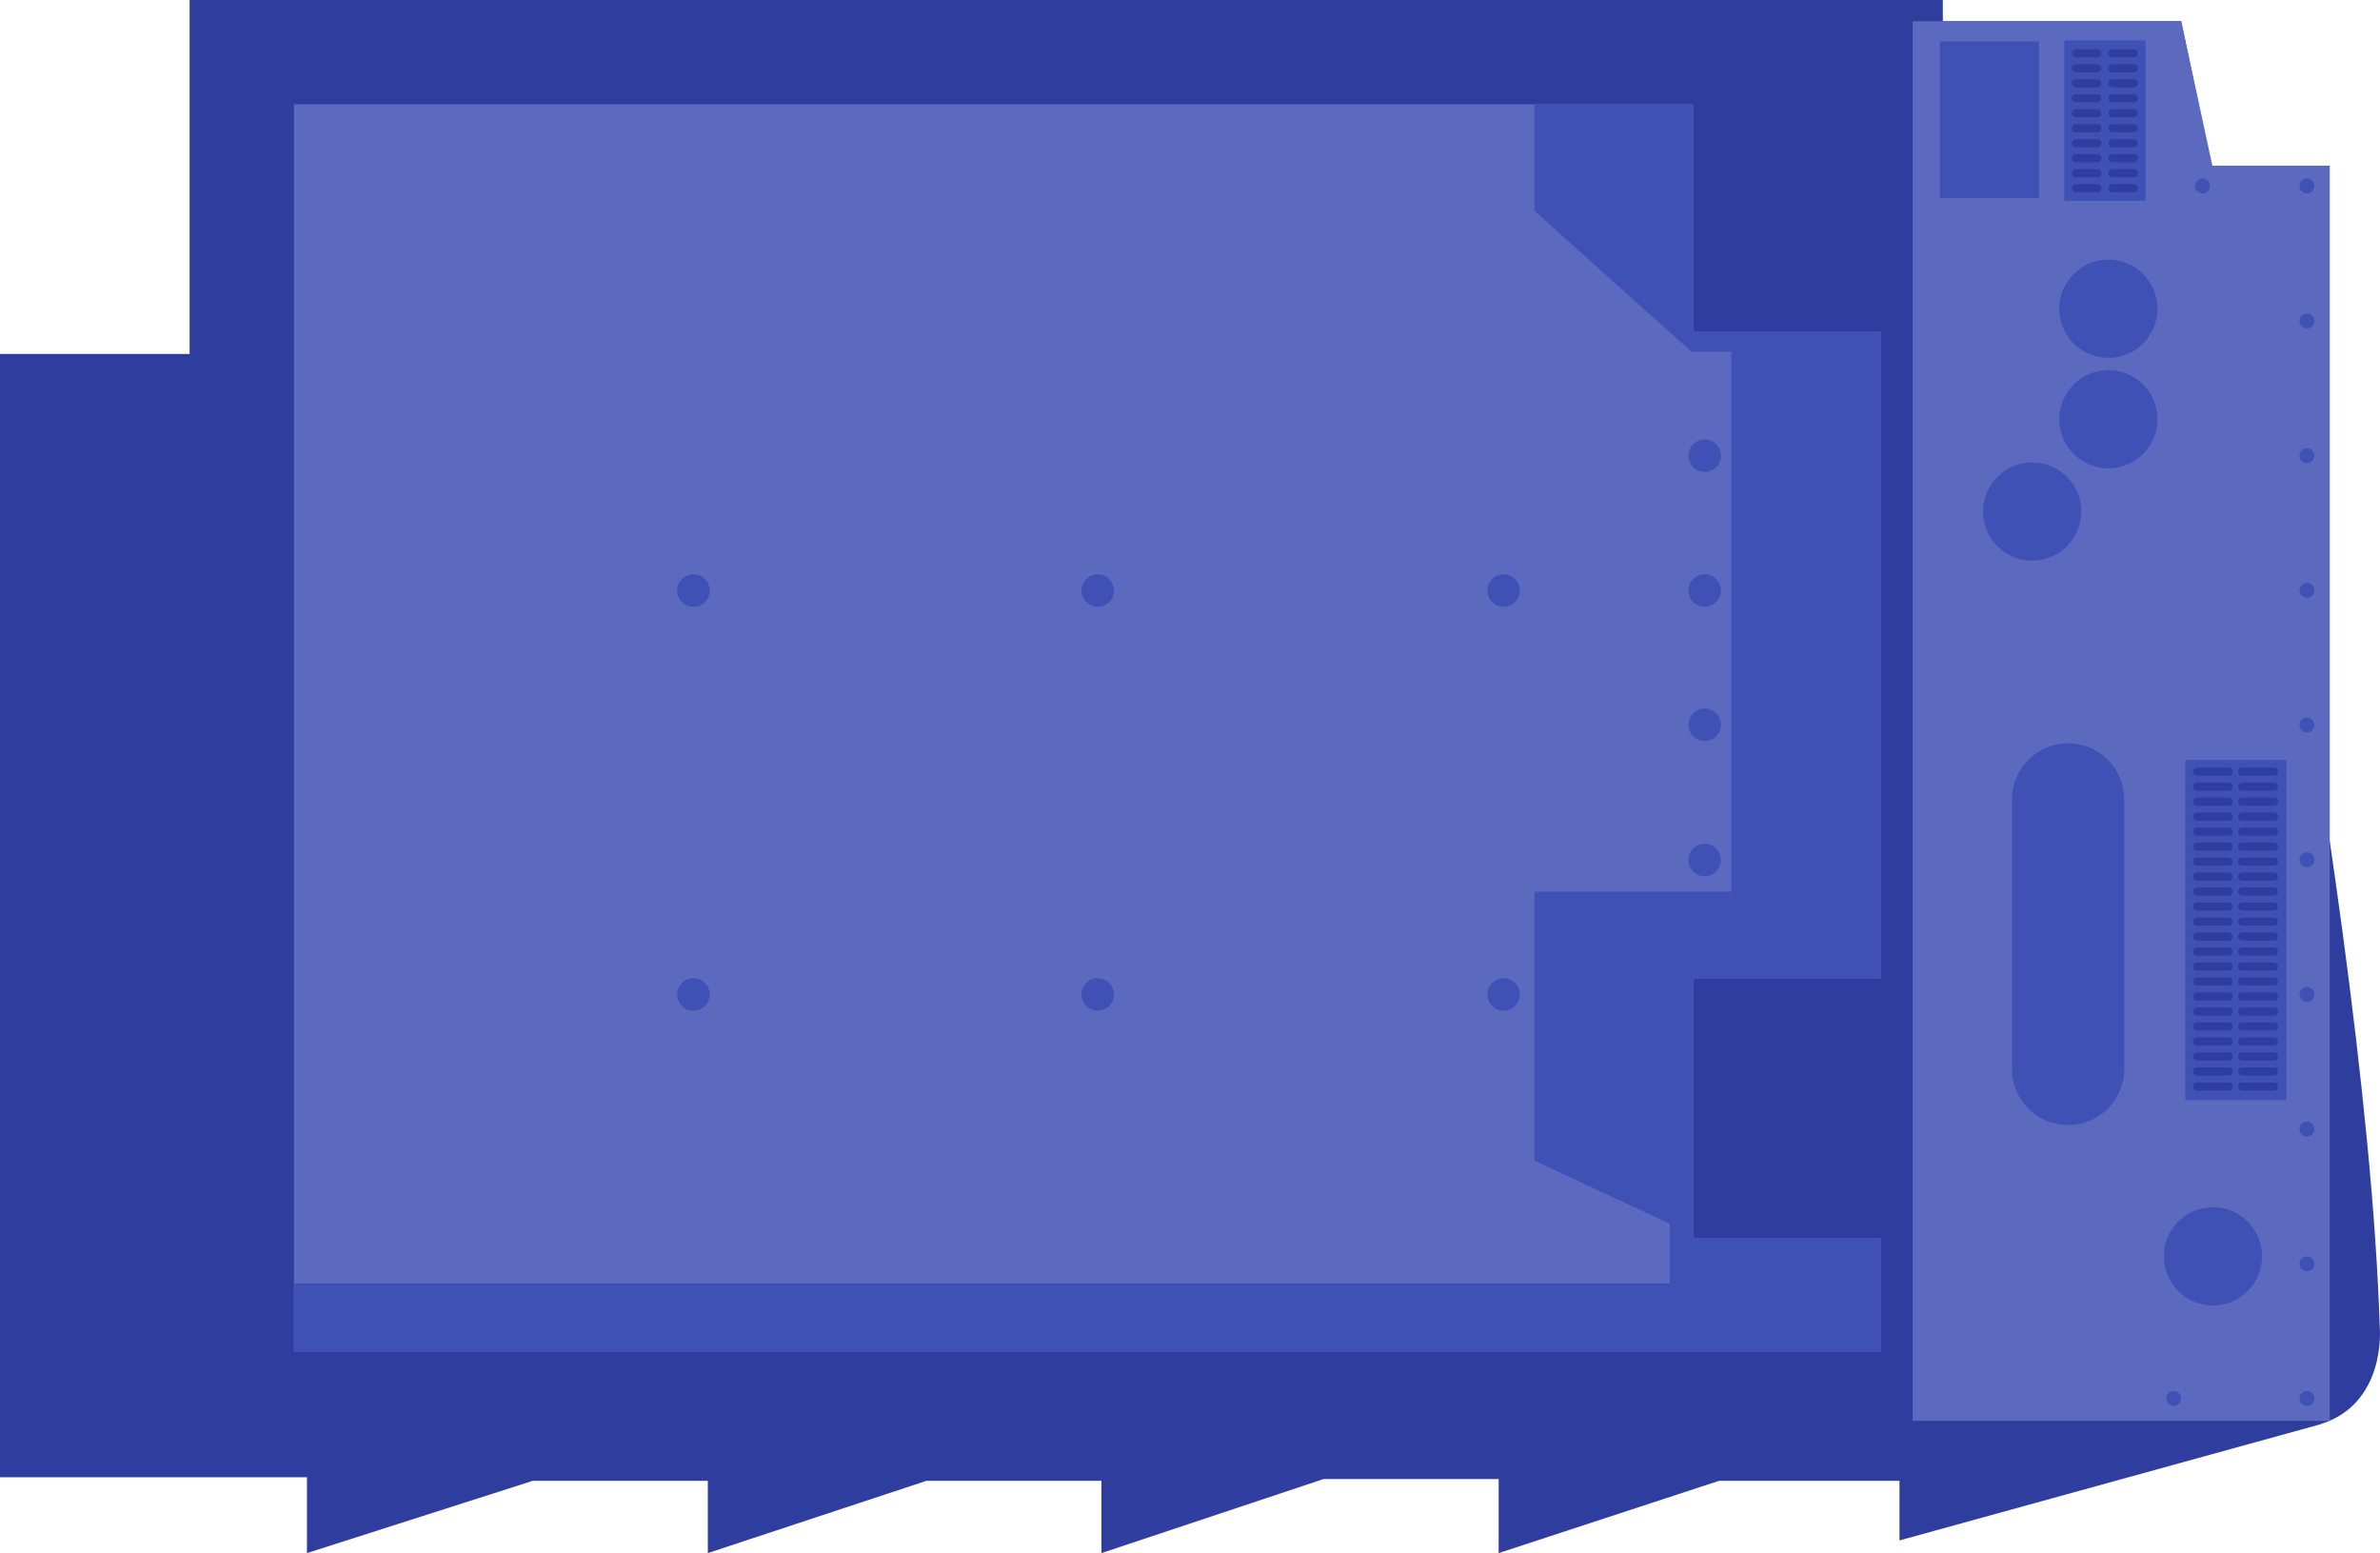 <?xml version="1.0" encoding="utf-8"?>
<!-- Generator: Adobe Illustrator 17.0.2, SVG Export Plug-In . SVG Version: 6.00 Build 0)  -->
<!DOCTYPE svg PUBLIC "-//W3C//DTD SVG 1.1//EN" "http://www.w3.org/Graphics/SVG/1.1/DTD/svg11.dtd">
<svg version="1.1" id="Layer_1" xmlns="http://www.w3.org/2000/svg" xmlns:xlink="http://www.w3.org/1999/xlink" x="0px" y="0px"
	 width="148.129px" height="96.645px" viewBox="0 0 148.129 96.645" enable-background="new 0 0 148.129 96.645"
	 xml:space="preserve">
<g>
	<path fill="#2f3e9e" d="M11.8,0h109.12v1.32h14.834c0,0,11.463,53.184,12.361,81.278c0,0,0.448,4.832-3.822,6.068l-26.071,7.191
		V92.15h-11.237l-13.71,4.495v-4.608h-10.9l-13.822,4.608V92.15h-10.9l-13.599,4.495V92.15H33.151l-14.047,4.495v-4.72H0V22.026
		h11.8V0z"/>
</g>
<polyline fill="#5b6abf" points="119.042,88.414 119.042,1.32 135.753,1.32 137.697,10.311 145.002,10.311 145.002,88.414 "/>
<rect x="120.737" y="2.578" fill="#3f51b5" width="6.171" height="9.745"/>
<rect x="128.481" y="2.513" fill="#3f51b5" width="5.056" height="9.984"/>
<rect x="136.011" y="47.284" fill="#3f51b5" width="6.294" height="21.169"/>
<g>
	<path fill="#3f51b5" d="M144.047,19.976c0-0.256-0.208-0.464-0.465-0.464c-0.255,0-0.463,0.208-0.463,0.464
		c0,0.255,0.208,0.463,0.463,0.463C143.839,20.439,144.047,20.231,144.047,19.976"/>
	<path fill="#3f51b5" d="M144.047,28.356c0-0.255-0.208-0.463-0.465-0.463c-0.255,0-0.463,0.208-0.463,0.463
		c0,0.256,0.208,0.464,0.463,0.464C143.839,28.821,144.047,28.612,144.047,28.356"/>
	<path fill="#3f51b5" d="M144.047,36.738c0-0.256-0.208-0.464-0.465-0.464c-0.255,0-0.463,0.208-0.463,0.464
		c0,0.255,0.208,0.463,0.463,0.463C143.839,37.202,144.047,36.994,144.047,36.738"/>
	<path fill="#3f51b5" d="M144.047,45.119c0-0.255-0.208-0.463-0.465-0.463c-0.255,0-0.463,0.208-0.463,0.463
		c0,0.256,0.208,0.464,0.463,0.464C143.839,45.583,144.047,45.375,144.047,45.119"/>
	<path fill="#3f51b5" d="M144.047,53.5c0-0.256-0.208-0.464-0.465-0.464c-0.255,0-0.463,0.208-0.463,0.464
		c0,0.256,0.208,0.464,0.463,0.464C143.839,53.964,144.047,53.756,144.047,53.5"/>
	<path fill="#3f51b5" d="M144.047,61.881c0-0.256-0.208-0.464-0.465-0.464c-0.255,0-0.463,0.208-0.463,0.464
		c0,0.256,0.208,0.464,0.463,0.464C143.839,62.345,144.047,62.137,144.047,61.881"/>
	<path fill="#3f51b5" d="M144.047,70.262c0-0.256-0.208-0.464-0.465-0.464c-0.255,0-0.463,0.208-0.463,0.464
		c0,0.256,0.208,0.464,0.463,0.464C143.839,70.727,144.047,70.519,144.047,70.262"/>
	<path fill="#3f51b5" d="M144.047,78.644c0-0.256-0.208-0.464-0.465-0.464c-0.255,0-0.463,0.208-0.463,0.464
		c0,0.256,0.208,0.464,0.463,0.464C143.839,79.107,144.047,78.899,144.047,78.644"/>
	<path fill="#3f51b5" d="M144.047,87.024c0-0.256-0.208-0.464-0.465-0.464c-0.255,0-0.463,0.208-0.463,0.464
		c0,0.257,0.208,0.464,0.463,0.464C143.839,87.489,144.047,87.281,144.047,87.024"/>
	<path fill="#3f51b5" d="M135.755,87.024c0-0.256-0.207-0.464-0.464-0.464c-0.256,0-0.463,0.208-0.463,0.464
		c0,0.257,0.207,0.464,0.463,0.464C135.548,87.489,135.755,87.281,135.755,87.024"/>
	<path fill="#3f51b5" d="M144.047,11.569c0-0.256-0.208-0.464-0.465-0.464c-0.255,0-0.463,0.208-0.463,0.464
		c0,0.255,0.208,0.464,0.463,0.464C143.839,12.033,144.047,11.824,144.047,11.569"/>
	<path fill="#3f51b5" d="M137.549,11.569c0-0.256-0.207-0.464-0.464-0.464c-0.255,0-0.463,0.208-0.463,0.464
		c0,0.255,0.208,0.464,0.463,0.464C137.342,12.033,137.549,11.824,137.549,11.569"/>
	<path fill="#2f3e9e" d="M138.716,48.271h-1.973c-0.139,0-0.252-0.113-0.252-0.252c0-0.14,0.113-0.254,0.252-0.254h1.973
		c0.139,0,0.252,0.114,0.252,0.254C138.968,48.158,138.854,48.271,138.716,48.271"/>
	<path fill="#2f3e9e" d="M138.716,49.204h-1.973c-0.139,0-0.252-0.113-0.252-0.253c0-0.14,0.113-0.253,0.252-0.253h1.973
		c0.139,0,0.252,0.114,0.252,0.253C138.968,49.091,138.854,49.204,138.716,49.204"/>
	<path fill="#2f3e9e" d="M138.716,50.137h-1.973c-0.139,0-0.252-0.113-0.252-0.253c0-0.14,0.113-0.254,0.252-0.254h1.973
		c0.139,0,0.252,0.114,0.252,0.254C138.968,50.024,138.854,50.137,138.716,50.137"/>
	<path fill="#2f3e9e" d="M138.716,51.07h-1.973c-0.139,0-0.252-0.113-0.252-0.252c0-0.14,0.113-0.253,0.252-0.253h1.973
		c0.139,0,0.252,0.113,0.252,0.253C138.968,50.957,138.854,51.07,138.716,51.07"/>
	<path fill="#2f3e9e" d="M138.716,52.003h-1.973c-0.139,0-0.252-0.113-0.252-0.253c0-0.139,0.113-0.253,0.252-0.253h1.973
		c0.139,0,0.252,0.114,0.252,0.253C138.968,51.89,138.854,52.003,138.716,52.003"/>
	<path fill="#2f3e9e" d="M138.716,52.936h-1.973c-0.139,0-0.252-0.113-0.252-0.252c0-0.14,0.113-0.254,0.252-0.254h1.973
		c0.139,0,0.252,0.114,0.252,0.254C138.968,52.823,138.854,52.936,138.716,52.936"/>
	<path fill="#2f3e9e" d="M138.716,53.868h-1.973c-0.139,0-0.252-0.113-0.252-0.252c0-0.14,0.113-0.253,0.252-0.253h1.973
		c0.139,0,0.252,0.114,0.252,0.253C138.968,53.755,138.854,53.868,138.716,53.868"/>
	<path fill="#2f3e9e" d="M138.716,54.802h-1.973c-0.139,0-0.252-0.113-0.252-0.253c0-0.139,0.113-0.253,0.252-0.253h1.973
		c0.139,0,0.252,0.114,0.252,0.253C138.968,54.689,138.854,54.802,138.716,54.802"/>
	<path fill="#2f3e9e" d="M138.716,55.734h-1.973c-0.139,0-0.252-0.113-0.252-0.252c0-0.14,0.113-0.254,0.252-0.254h1.973
		c0.139,0,0.252,0.114,0.252,0.254C138.968,55.622,138.854,55.734,138.716,55.734"/>
	<path fill="#2f3e9e" d="M138.716,56.667h-1.973c-0.139,0-0.252-0.112-0.252-0.253c0-0.139,0.113-0.253,0.252-0.253h1.973
		c0.139,0,0.252,0.114,0.252,0.253C138.968,56.555,138.854,56.667,138.716,56.667"/>
	<path fill="#2f3e9e" d="M138.716,57.6h-1.973c-0.139,0-0.252-0.113-0.252-0.253c0-0.139,0.113-0.253,0.252-0.253h1.973
		c0.139,0,0.252,0.114,0.252,0.253C138.968,57.487,138.854,57.6,138.716,57.6"/>
	<path fill="#2f3e9e" d="M138.716,58.533h-1.973c-0.139,0-0.252-0.113-0.252-0.253c0-0.14,0.113-0.254,0.252-0.254h1.973
		c0.139,0,0.252,0.114,0.252,0.254C138.968,58.42,138.854,58.533,138.716,58.533"/>
	<path fill="#2f3e9e" d="M138.716,59.466h-1.973c-0.139,0-0.252-0.113-0.252-0.253c0-0.14,0.113-0.253,0.252-0.253h1.973
		c0.139,0,0.252,0.114,0.252,0.253C138.968,59.353,138.854,59.466,138.716,59.466"/>
	<path fill="#2f3e9e" d="M138.716,60.399h-1.973c-0.139,0-0.252-0.113-0.252-0.252c0-0.14,0.113-0.254,0.252-0.254h1.973
		c0.139,0,0.252,0.114,0.252,0.254C138.968,60.286,138.854,60.399,138.716,60.399"/>
	<path fill="#2f3e9e" d="M138.716,61.331h-1.973c-0.139,0-0.252-0.113-0.252-0.252c0-0.14,0.113-0.254,0.252-0.254h1.973
		c0.139,0,0.252,0.114,0.252,0.254C138.968,61.218,138.854,61.331,138.716,61.331"/>
	<path fill="#2f3e9e" d="M130.534,3.57h-1.33c-0.14,0-0.254-0.113-0.254-0.252c0-0.14,0.114-0.253,0.254-0.253h1.33
		c0.14,0,0.253,0.114,0.253,0.253C130.787,3.457,130.674,3.57,130.534,3.57"/>
	<path fill="#2f3e9e" d="M130.534,4.503h-1.33c-0.14,0-0.254-0.113-0.254-0.252c0-0.14,0.114-0.254,0.254-0.254h1.33
		c0.14,0,0.253,0.114,0.253,0.254C130.787,4.39,130.674,4.503,130.534,4.503"/>
	<path fill="#2f3e9e" d="M130.534,5.436h-1.33c-0.14,0-0.254-0.113-0.254-0.252c0-0.14,0.114-0.254,0.254-0.254h1.33
		c0.14,0,0.253,0.114,0.253,0.254C130.787,5.323,130.674,5.436,130.534,5.436"/>
	<path fill="#2f3e9e" d="M130.534,6.369h-1.33c-0.14,0-0.254-0.113-0.254-0.253c0-0.14,0.114-0.253,0.254-0.253h1.33
		c0.14,0,0.253,0.114,0.253,0.253C130.787,6.256,130.674,6.369,130.534,6.369"/>
	<path fill="#2f3e9e" d="M130.534,7.302h-1.33c-0.14,0-0.254-0.113-0.254-0.252c0-0.14,0.114-0.254,0.254-0.254h1.33
		c0.14,0,0.253,0.114,0.253,0.254C130.787,7.189,130.674,7.302,130.534,7.302"/>
	<path fill="#2f3e9e" d="M130.534,8.234h-1.33c-0.14,0-0.254-0.113-0.254-0.253c0-0.139,0.114-0.253,0.254-0.253h1.33
		c0.14,0,0.253,0.114,0.253,0.253C130.787,8.122,130.674,8.234,130.534,8.234"/>
	<path fill="#2f3e9e" d="M130.534,9.167h-1.33c-0.14,0-0.254-0.113-0.254-0.252c0-0.14,0.114-0.253,0.254-0.253h1.33
		c0.14,0,0.253,0.114,0.253,0.253C130.787,9.055,130.674,9.167,130.534,9.167"/>
	<path fill="#2f3e9e" d="M130.534,10.1h-1.33c-0.14,0-0.254-0.113-0.254-0.252c0-0.14,0.114-0.254,0.254-0.254h1.33
		c0.14,0,0.253,0.114,0.253,0.254C130.787,9.987,130.674,10.1,130.534,10.1"/>
	<path fill="#2f3e9e" d="M130.534,11.033h-1.33c-0.14,0-0.254-0.113-0.254-0.252c0-0.14,0.114-0.253,0.254-0.253h1.33
		c0.14,0,0.253,0.114,0.253,0.253C130.787,10.92,130.674,11.033,130.534,11.033"/>
	<path fill="#2f3e9e" d="M130.534,11.966h-1.33c-0.14,0-0.254-0.113-0.254-0.253c0-0.14,0.114-0.254,0.254-0.254h1.33
		c0.14,0,0.253,0.114,0.253,0.254C130.787,11.853,130.674,11.966,130.534,11.966"/>
	<path fill="#2f3e9e" d="M132.808,3.57h-1.33c-0.14,0-0.254-0.113-0.254-0.252c0-0.14,0.114-0.253,0.254-0.253h1.33
		c0.141,0,0.253,0.114,0.253,0.253C133.061,3.457,132.948,3.57,132.808,3.57"/>
	<path fill="#2f3e9e" d="M132.808,4.503h-1.33c-0.14,0-0.254-0.113-0.254-0.252c0-0.14,0.114-0.254,0.254-0.254h1.33
		c0.141,0,0.253,0.114,0.253,0.254C133.061,4.39,132.948,4.503,132.808,4.503"/>
	<path fill="#2f3e9e" d="M132.808,5.436h-1.33c-0.14,0-0.254-0.113-0.254-0.252c0-0.14,0.114-0.254,0.254-0.254h1.33
		c0.141,0,0.253,0.114,0.253,0.254C133.061,5.323,132.948,5.436,132.808,5.436"/>
	<path fill="#2f3e9e" d="M132.808,6.369h-1.33c-0.14,0-0.254-0.113-0.254-0.253c0-0.14,0.114-0.253,0.254-0.253h1.33
		c0.141,0,0.253,0.114,0.253,0.253C133.061,6.256,132.948,6.369,132.808,6.369"/>
	<path fill="#2f3e9e" d="M132.808,7.302h-1.33c-0.14,0-0.254-0.113-0.254-0.252c0-0.14,0.114-0.254,0.254-0.254h1.33
		c0.141,0,0.253,0.114,0.253,0.254C133.061,7.189,132.948,7.302,132.808,7.302"/>
	<path fill="#2f3e9e" d="M132.808,8.234h-1.33c-0.14,0-0.254-0.113-0.254-0.253c0-0.139,0.114-0.253,0.254-0.253h1.33
		c0.141,0,0.253,0.114,0.253,0.253C133.061,8.122,132.948,8.234,132.808,8.234"/>
	<path fill="#2f3e9e" d="M132.808,9.167h-1.33c-0.14,0-0.254-0.113-0.254-0.252c0-0.14,0.114-0.253,0.254-0.253h1.33
		c0.141,0,0.253,0.114,0.253,0.253C133.061,9.055,132.948,9.167,132.808,9.167"/>
	<path fill="#2f3e9e" d="M132.808,10.1h-1.33c-0.14,0-0.254-0.113-0.254-0.252c0-0.14,0.114-0.254,0.254-0.254h1.33
		c0.141,0,0.253,0.114,0.253,0.254C133.061,9.987,132.948,10.1,132.808,10.1"/>
	<path fill="#2f3e9e" d="M132.808,11.033h-1.33c-0.14,0-0.254-0.113-0.254-0.252c0-0.14,0.114-0.253,0.254-0.253h1.33
		c0.141,0,0.253,0.114,0.253,0.253C133.061,10.92,132.948,11.033,132.808,11.033"/>
	<path fill="#2f3e9e" d="M132.808,11.966h-1.33c-0.14,0-0.254-0.113-0.254-0.253c0-0.14,0.114-0.254,0.254-0.254h1.33
		c0.141,0,0.253,0.114,0.253,0.254C133.061,11.853,132.948,11.966,132.808,11.966"/>
	<path fill="#2f3e9e" d="M138.716,62.265h-1.973c-0.139,0-0.252-0.113-0.252-0.252c0-0.14,0.113-0.253,0.252-0.253h1.973
		c0.139,0,0.252,0.114,0.252,0.253C138.968,62.152,138.854,62.265,138.716,62.265"/>
	<path fill="#2f3e9e" d="M138.716,63.197h-1.973c-0.139,0-0.252-0.113-0.252-0.252c0-0.14,0.113-0.253,0.252-0.253h1.973
		c0.139,0,0.252,0.114,0.252,0.253C138.968,63.084,138.854,63.197,138.716,63.197"/>
	<path fill="#2f3e9e" d="M138.716,64.13h-1.973c-0.139,0-0.252-0.113-0.252-0.253c0-0.14,0.113-0.253,0.252-0.253h1.973
		c0.139,0,0.252,0.114,0.252,0.253C138.968,64.017,138.854,64.13,138.716,64.13"/>
	<path fill="#2f3e9e" d="M138.716,65.063h-1.973c-0.139,0-0.252-0.113-0.252-0.252c0-0.14,0.113-0.253,0.252-0.253h1.973
		c0.139,0,0.252,0.114,0.252,0.253C138.968,64.95,138.854,65.063,138.716,65.063"/>
	<path fill="#2f3e9e" d="M138.716,65.996h-1.973c-0.139,0-0.252-0.113-0.252-0.253c0-0.14,0.113-0.254,0.252-0.254h1.973
		c0.139,0,0.252,0.114,0.252,0.254C138.968,65.883,138.854,65.996,138.716,65.996"/>
	<path fill="#2f3e9e" d="M138.716,66.929h-1.973c-0.139,0-0.252-0.112-0.252-0.252c0-0.139,0.113-0.254,0.252-0.254h1.973
		c0.139,0,0.252,0.114,0.252,0.254C138.968,66.816,138.854,66.929,138.716,66.929"/>
	<path fill="#2f3e9e" d="M138.716,67.862h-1.973c-0.139,0-0.252-0.113-0.252-0.252c0-0.14,0.113-0.254,0.252-0.254h1.973
		c0.139,0,0.252,0.114,0.252,0.254C138.968,67.749,138.854,67.862,138.716,67.862"/>
	<path fill="#2f3e9e" d="M141.528,48.271h-1.972c-0.14,0-0.253-0.113-0.253-0.252c0-0.14,0.113-0.254,0.253-0.254h1.972
		c0.14,0,0.253,0.114,0.253,0.254C141.781,48.158,141.668,48.271,141.528,48.271"/>
	<path fill="#2f3e9e" d="M141.528,49.204h-1.972c-0.14,0-0.253-0.113-0.253-0.253c0-0.14,0.113-0.253,0.253-0.253h1.972
		c0.14,0,0.253,0.114,0.253,0.253C141.781,49.091,141.668,49.204,141.528,49.204"/>
	<path fill="#2f3e9e" d="M141.528,50.137h-1.972c-0.14,0-0.253-0.113-0.253-0.253c0-0.14,0.113-0.254,0.253-0.254h1.972
		c0.14,0,0.253,0.114,0.253,0.254C141.781,50.024,141.668,50.137,141.528,50.137"/>
	<path fill="#2f3e9e" d="M141.528,51.07h-1.972c-0.14,0-0.253-0.113-0.253-0.252c0-0.14,0.113-0.253,0.253-0.253h1.972
		c0.14,0,0.253,0.113,0.253,0.253C141.781,50.957,141.668,51.07,141.528,51.07"/>
	<path fill="#2f3e9e" d="M141.528,52.003h-1.972c-0.14,0-0.253-0.113-0.253-0.253c0-0.139,0.113-0.253,0.253-0.253h1.972
		c0.14,0,0.253,0.114,0.253,0.253C141.781,51.89,141.668,52.003,141.528,52.003"/>
	<path fill="#2f3e9e" d="M141.528,52.936h-1.972c-0.14,0-0.253-0.113-0.253-0.252c0-0.14,0.113-0.254,0.253-0.254h1.972
		c0.14,0,0.253,0.114,0.253,0.254C141.781,52.823,141.668,52.936,141.528,52.936"/>
	<path fill="#2f3e9e" d="M141.528,53.868h-1.972c-0.14,0-0.253-0.113-0.253-0.252c0-0.14,0.113-0.253,0.253-0.253h1.972
		c0.14,0,0.253,0.114,0.253,0.253C141.781,53.755,141.668,53.868,141.528,53.868"/>
	<path fill="#2f3e9e" d="M141.528,54.802h-1.972c-0.14,0-0.253-0.113-0.253-0.253c0-0.139,0.113-0.253,0.253-0.253h1.972
		c0.14,0,0.253,0.114,0.253,0.253C141.781,54.689,141.668,54.802,141.528,54.802"/>
	<path fill="#2f3e9e" d="M141.528,55.734h-1.972c-0.14,0-0.253-0.113-0.253-0.252c0-0.14,0.113-0.254,0.253-0.254h1.972
		c0.14,0,0.253,0.114,0.253,0.254C141.781,55.622,141.668,55.734,141.528,55.734"/>
	<path fill="#2f3e9e" d="M141.528,56.667h-1.972c-0.14,0-0.253-0.112-0.253-0.253c0-0.139,0.113-0.253,0.253-0.253h1.972
		c0.14,0,0.253,0.114,0.253,0.253C141.781,56.555,141.668,56.667,141.528,56.667"/>
	<path fill="#2f3e9e" d="M141.528,57.6h-1.972c-0.14,0-0.253-0.113-0.253-0.253c0-0.139,0.113-0.253,0.253-0.253h1.972
		c0.14,0,0.253,0.114,0.253,0.253C141.781,57.487,141.668,57.6,141.528,57.6"/>
	<path fill="#2f3e9e" d="M141.528,58.533h-1.972c-0.14,0-0.253-0.113-0.253-0.253c0-0.14,0.113-0.254,0.253-0.254h1.972
		c0.14,0,0.253,0.114,0.253,0.254C141.781,58.42,141.668,58.533,141.528,58.533"/>
	<path fill="#2f3e9e" d="M141.528,59.466h-1.972c-0.14,0-0.253-0.113-0.253-0.253c0-0.14,0.113-0.253,0.253-0.253h1.972
		c0.14,0,0.253,0.114,0.253,0.253C141.781,59.353,141.668,59.466,141.528,59.466"/>
	<path fill="#2f3e9e" d="M141.528,60.399h-1.972c-0.14,0-0.253-0.113-0.253-0.252c0-0.14,0.113-0.254,0.253-0.254h1.972
		c0.14,0,0.253,0.114,0.253,0.254C141.781,60.286,141.668,60.399,141.528,60.399"/>
	<path fill="#2f3e9e" d="M141.528,61.331h-1.972c-0.14,0-0.253-0.113-0.253-0.252c0-0.14,0.113-0.254,0.253-0.254h1.972
		c0.14,0,0.253,0.114,0.253,0.254C141.781,61.218,141.668,61.331,141.528,61.331"/>
	<path fill="#2f3e9e" d="M141.528,62.265h-1.972c-0.14,0-0.253-0.113-0.253-0.252c0-0.14,0.113-0.253,0.253-0.253h1.972
		c0.14,0,0.253,0.114,0.253,0.253C141.781,62.152,141.668,62.265,141.528,62.265"/>
	<path fill="#2f3e9e" d="M141.528,63.197h-1.972c-0.14,0-0.253-0.113-0.253-0.252c0-0.14,0.113-0.253,0.253-0.253h1.972
		c0.14,0,0.253,0.114,0.253,0.253C141.781,63.084,141.668,63.197,141.528,63.197"/>
	<path fill="#2f3e9e" d="M141.528,64.13h-1.972c-0.14,0-0.253-0.113-0.253-0.253c0-0.14,0.113-0.253,0.253-0.253h1.972
		c0.14,0,0.253,0.114,0.253,0.253C141.781,64.017,141.668,64.13,141.528,64.13"/>
	<path fill="#2f3e9e" d="M141.528,65.063h-1.972c-0.14,0-0.253-0.113-0.253-0.252c0-0.14,0.113-0.253,0.253-0.253h1.972
		c0.14,0,0.253,0.114,0.253,0.253C141.781,64.95,141.668,65.063,141.528,65.063"/>
	<path fill="#2f3e9e" d="M141.528,65.996h-1.972c-0.14,0-0.253-0.113-0.253-0.253c0-0.14,0.113-0.254,0.253-0.254h1.972
		c0.14,0,0.253,0.114,0.253,0.254C141.781,65.883,141.668,65.996,141.528,65.996"/>
	<path fill="#2f3e9e" d="M141.528,66.929h-1.972c-0.14,0-0.253-0.112-0.253-0.252c0-0.139,0.113-0.254,0.253-0.254h1.972
		c0.14,0,0.253,0.114,0.253,0.254C141.781,66.816,141.668,66.929,141.528,66.929"/>
	<path fill="#2f3e9e" d="M141.528,67.862h-1.972c-0.14,0-0.253-0.113-0.253-0.252c0-0.14,0.113-0.254,0.253-0.254h1.972
		c0.14,0,0.253,0.114,0.253,0.254C141.781,67.749,141.668,67.862,141.528,67.862"/>
</g>
<polygon fill="#5b6abf" points="18.296,6.49 105.39,6.49 105.39,20.649 117.076,20.649 117.076,60.882 105.39,60.882 105.39,77.056 
	117.076,77.056 117.076,84.136 18.296,84.136 "/>
<polygon fill="#3f51b5" points="95.5,6.49 95.5,13.12 105.276,21.886 107.749,21.886 107.749,55.487 95.5,55.487 95.5,72.224 
	103.929,76.157 103.929,79.866 18.296,79.866 18.296,84.136 117.076,84.136 117.076,77.056 105.39,77.056 105.39,60.882 
	117.076,60.882 117.076,20.649 105.39,20.649 105.39,6.49 "/>
<g>
	<path fill="#3f51b5" d="M44.172,36.748c0-0.558-0.453-1.011-1.012-1.011s-1.013,0.453-1.013,1.011c0,0.559,0.454,1.011,1.013,1.011
		S44.172,37.307,44.172,36.748"/>
	<path fill="#3f51b5" d="M69.333,36.748c0-0.558-0.453-1.011-1.012-1.011c-0.559,0-1.012,0.453-1.012,1.011
		c0,0.559,0.453,1.011,1.012,1.011C68.88,37.759,69.333,37.307,69.333,36.748"/>
	<path fill="#3f51b5" d="M94.593,36.748c0-0.558-0.452-1.011-1.011-1.011c-0.559,0-1.012,0.453-1.012,1.011
		c0,0.559,0.453,1.011,1.012,1.011C94.141,37.759,94.593,37.307,94.593,36.748"/>
	<path fill="#3f51b5" d="M44.172,61.882c0-0.558-0.453-1.011-1.012-1.011s-1.013,0.453-1.013,1.011c0,0.559,0.454,1.012,1.013,1.012
		S44.172,62.44,44.172,61.882"/>
	<path fill="#3f51b5" d="M69.333,61.882c0-0.558-0.453-1.011-1.012-1.011c-0.559,0-1.012,0.453-1.012,1.011
		c0,0.559,0.453,1.012,1.012,1.012C68.88,62.893,69.333,62.44,69.333,61.882"/>
	<path fill="#3f51b5" d="M94.593,61.882c0-0.558-0.452-1.011-1.011-1.011c-0.559,0-1.012,0.453-1.012,1.011
		c0,0.559,0.453,1.012,1.012,1.012C94.141,62.893,94.593,62.44,94.593,61.882"/>
	<path fill="#3f51b5" d="M107.108,36.748c0-0.558-0.452-1.011-1.011-1.011c-0.558,0-1.012,0.453-1.012,1.011
		c0,0.559,0.454,1.011,1.012,1.011C106.656,37.759,107.108,37.307,107.108,36.748"/>
	<path fill="#3f51b5" d="M107.108,28.356c0-0.558-0.452-1.011-1.011-1.011c-0.558,0-1.012,0.453-1.012,1.011
		c0,0.559,0.454,1.012,1.012,1.012C106.656,29.368,107.108,28.915,107.108,28.356"/>
	<path fill="#3f51b5" d="M107.108,45.097c0-0.558-0.452-1.011-1.011-1.011c-0.558,0-1.012,0.453-1.012,1.011
		c0,0.559,0.454,1.011,1.012,1.011C106.656,46.108,107.108,45.655,107.108,45.097"/>
	<path fill="#3f51b5" d="M107.108,53.521c0-0.559-0.452-1.011-1.011-1.011c-0.558,0-1.012,0.453-1.012,1.011
		c0,0.559,0.454,1.011,1.012,1.011C106.656,54.532,107.108,54.079,107.108,53.521"/>
	<path fill="#3f51b5" d="M134.674,78.179c0-1.688,1.368-3.056,3.056-3.056c1.688,0,3.057,1.368,3.057,3.056
		c0,1.688-1.368,3.056-3.057,3.056C136.042,81.235,134.674,79.868,134.674,78.179"/>
	<path fill="#3f51b5" d="M128.167,19.213c0-1.688,1.368-3.056,3.056-3.056c1.689,0,3.057,1.368,3.057,3.056
		c0,1.688-1.368,3.056-3.057,3.056C129.535,22.269,128.167,20.901,128.167,19.213"/>
	<path fill="#3f51b5" d="M128.167,26.089c0-1.688,1.368-3.056,3.056-3.056c1.689,0,3.057,1.368,3.057,3.056
		c0,1.688-1.368,3.056-3.057,3.056C129.535,29.146,128.167,27.778,128.167,26.089"/>
	<path fill="#3f51b5" d="M123.424,31.832c0-1.688,1.368-3.056,3.056-3.056c1.689,0,3.057,1.368,3.057,3.056
		c0,1.689-1.368,3.056-3.057,3.056C124.792,34.889,123.424,33.521,123.424,31.832"/>
</g>
<path fill="#3f51b5" d="M132.211,66.521c0,1.929-1.565,3.493-3.493,3.493l0,0c-1.929,0-3.493-1.564-3.493-3.493V49.747
	c0-1.929,1.564-3.493,3.493-3.493l0,0c1.929,0,3.493,1.564,3.493,3.493V66.521z"/>
</svg>
